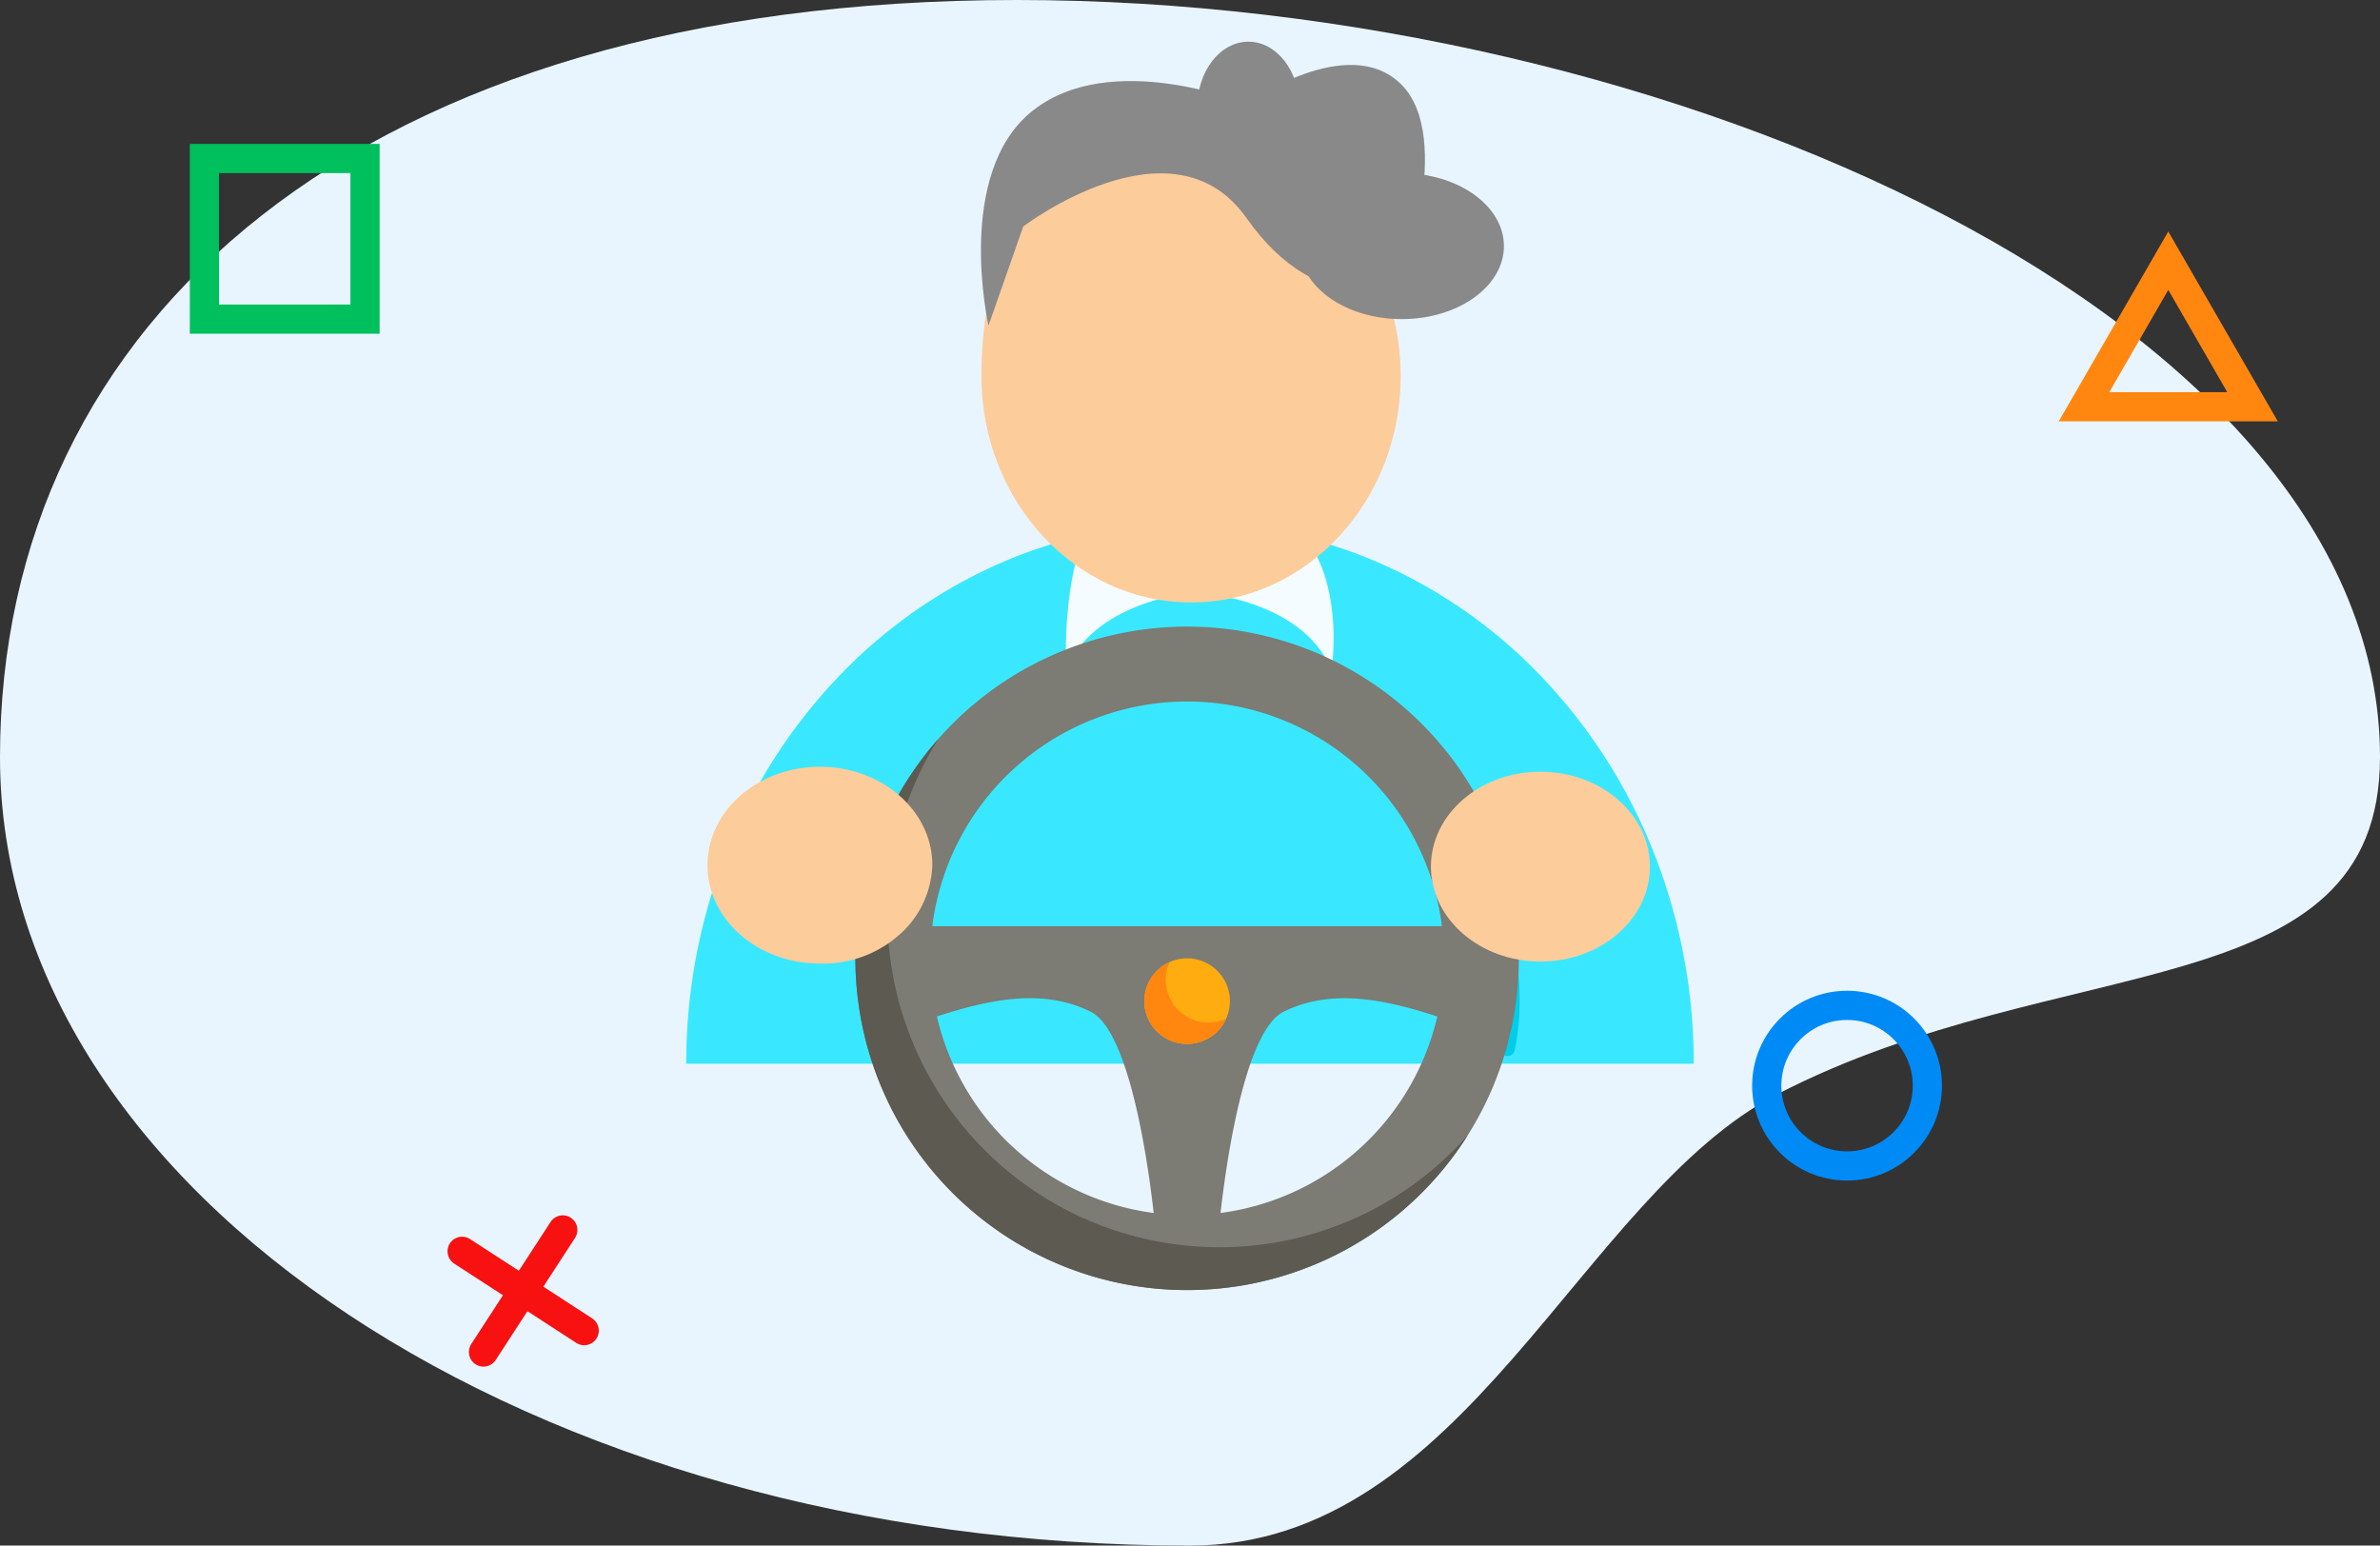<svg xmlns="http://www.w3.org/2000/svg" width="163" height="105.856" viewBox="0 0 163 105.856">
  <rect x="0" y="0" width="163" height="105.856" fill="#333333" stroke="none"/>
  <g id="Group_4225" data-name="Group 4225" transform="translate(-126 -505.144)">
    <g id="Group_1954" data-name="Group 1954" transform="translate(-4308 -444)">
      <path id="Path_1298" data-name="Path 1298" d="M69.636,2.144C114.647,2.144,163,24.177,163,54c0,17.3-21.911,13.063-41.258,23.077C108.17,84.1,100.4,108,81.5,108,36.489,108,0,83.823,0,54S24.625,2.144,69.636,2.144Z" transform="translate(4434 947)" fill="#e8f5ff"/>
      <g id="Group_1952" data-name="Group 1952" transform="translate(4308 463)">
        <g id="Ellipse_132" data-name="Ellipse 132" transform="translate(246 554)" fill="none" stroke="#008af6" stroke-width="2">
          <circle cx="6.5" cy="6.5" r="6.5" stroke="none"/>
          <circle cx="6.5" cy="6.5" r="5.5" fill="none"/>
        </g>
        <g id="Polygon_13" data-name="Polygon 13" transform="translate(267 502)" fill="none">
          <path d="M7.5,0,15,13H0Z" stroke="none"/>
          <path d="M 7.5 4.002 L 3.463 11 L 11.537 11 L 7.5 4.002 M 7.5 0 L 15 13 L 9.5367431640625e-07 13 L 7.5 0 Z" stroke="none" fill="#ff8710"/>
        </g>
        <g id="Rectangle_487" data-name="Rectangle 487" transform="translate(139 496)" fill="none" stroke="#00bf5d" stroke-width="2">
          <rect width="13" height="13" stroke="none"/>
          <rect x="1" y="1" width="11" height="11" fill="none"/>
        </g>
        <g id="Group_1899" data-name="Group 1899" transform="matrix(0.839, 0.545, -0.545, 0.839, 346.056, 46.137)">
          <path id="Path_1288" data-name="Path 1288" d="M0,0V9.965" transform="translate(138.282 543.238) rotate(90)" fill="none" stroke="#f71111" stroke-linecap="round" stroke-width="2"/>
          <path id="Path_1289" data-name="Path 1289" d="M3441.189,2265.256v9.965" transform="translate(-3307.89 -1727)" fill="none" stroke="#f71111" stroke-linecap="round" stroke-width="2"/>
        </g>
      </g>
    </g>
    <g id="Group_2227" data-name="Group 2227" transform="translate(-100.459 33.5)">
      <g id="Group_2225" data-name="Group 2225" transform="translate(273 475)">
        <g id="Group_2194" data-name="Group 2194" transform="translate(0 32.162)">
          <g id="Group_2195" data-name="Group 2195" transform="translate(0 0)">
            <g id="Group_2190" data-name="Group 2190" transform="translate(0 0)">
              <g id="Group_2177" data-name="Group 2177" transform="translate(0)">
                <path id="Subtraction_33" data-name="Subtraction 33" d="M69,37H0A39.074,39.074,0,0,1,2.711,22.6,37.118,37.118,0,0,1,10.1,10.838,34.376,34.376,0,0,1,21.071,2.906a32.479,32.479,0,0,1,26.859,0A34.378,34.378,0,0,1,58.9,10.838,37.138,37.138,0,0,1,66.289,22.6,39.1,39.1,0,0,1,69,37Z" transform="translate(0.459 0.338)" fill="#39e8ff"/>
              </g>
              <path id="Path_1460" data-name="Path 1460" d="M269.42,189.205s-7.762,9.958-5.751,19.477" transform="translate(-248.783 -172.372)" fill="none" stroke="#00cde8" stroke-linecap="round" stroke-width="1"/>
              <path id="Path_1461" data-name="Path 1461" d="M263.337,189.205s7.762,9.958,5.751,19.477" transform="translate(-212.381 -172.372)" fill="none" stroke="#00cde8" stroke-linecap="round" stroke-width="1"/>
            </g>
          </g>
        </g>
        <g id="Group_1505" data-name="Group 1505" transform="translate(26.459 29.502)">
          <path id="Path_815" data-name="Path 815" d="M259.592,321.964s3.39,1.839-5.592,5.192c0,0,7.006.419,9.042,5.209C263.161,332.485,264.2,324.539,259.592,321.964Z" transform="translate(-244.887 -319.419)" fill="#f5fcff"/>
          <path id="Path_816" data-name="Path 816" d="M192.821,311.708c-4.611,2.575-4.148,13.066-4.028,12.886,2.1-4.79,9.042-5.209,9.042-5.209C188.854,316.091,192.821,311.708,192.821,311.708Z" transform="translate(-188.722 -311.708)" fill="#f5fcff"/>
        </g>
        <g id="Group_2224" data-name="Group 2224" transform="translate(20.641 0)">
          <g id="Group_2116" data-name="Group 2116" transform="translate(0.034 6.892)">
            <g id="Group_2104" data-name="Group 2104" transform="translate(0)">
              <path id="Path_1476" data-name="Path 1476" d="M14.358,0c7.93,0,14.358,6.943,14.358,15.507S22.288,31.014,14.358,31.014,0,24.071,0,15.507C0,11.824.619,7.78,2.823,4.834,5.236,1.594,9.838,0,14.358,0Z" fill="#fdcc9b"/>
            </g>
          </g>
          <g id="Group_2117" data-name="Group 2117" transform="translate(0 0)">
            <path id="Path_1318" data-name="Path 1318" d="M359.029-642.6s-2.365-10.438,3.021-14.716,14.641-.48,14.641-.48,6.949-4.964,10.605-1.327,0,13.621,0,13.621-5.53,2.715-10.605-4.476-15.282.588-15.282.588Z" transform="translate(-358.512 661.546)" fill="#898989"/>
            <ellipse id="Ellipse_158" data-name="Ellipse 158" cx="3.5" cy="4.5" rx="3.5" ry="4.5" transform="translate(14.818 -0.5)" fill="#898989"/>
            <ellipse id="Ellipse_159" data-name="Ellipse 159" cx="7" cy="5" rx="7" ry="5" transform="translate(21.818 8.5)" fill="#898989"/>
          </g>
        </g>
      </g>
      <g id="Group_2226" data-name="Group 2226" transform="translate(274.912 514.56)">
        <g id="steering-wheel_1_" data-name="steering-wheel (1)" transform="translate(10.129)">
          <g id="Group_2174" data-name="Group 2174" transform="translate(0 0)">
            <g id="Group_2173" data-name="Group 2173">
              <path id="Path_1442" data-name="Path 1442" d="M30.22,7.5A22.72,22.72,0,1,0,52.94,30.22,22.72,22.72,0,0,0,30.22,7.5Zm0,5.13A17.592,17.592,0,0,1,47.673,28.021H12.767A17.592,17.592,0,0,1,30.22,12.63ZM13.083,34.2c3.512-1.138,7.234-1.972,10.541-.318C26.339,35.242,27.6,44.7,27.93,47.661A17.605,17.605,0,0,1,13.083,34.2ZM32.51,47.661c.331-2.957,1.591-12.419,4.306-13.777,3.307-1.653,7.028-.82,10.541.318A17.605,17.605,0,0,1,32.51,47.661Z" transform="translate(-7.5 -7.5)" fill="#7c7b74"/>
              <g id="Group_2172" data-name="Group 2172" transform="translate(0 7.681)">
                <path id="Path_1443" data-name="Path 1443" d="M32.419,126.167A22.722,22.722,0,0,1,13.192,91.34a22.72,22.72,0,1,0,36.255,27.147A22.663,22.663,0,0,1,32.419,126.167Z" transform="translate(-7.5 -91.34)" fill="#5c5a51"/>
              </g>
              <path id="Path_1453" data-name="Path 1453" d="M2.932,0A2.932,2.932,0,1,1,0,2.932,2.932,2.932,0,0,1,2.932,0Z" transform="translate(19.788 22.72)" fill="#ffac10"/>
              <path id="Path_1444" data-name="Path 1444" d="M227.9,262.473a2.931,2.931,0,0,1-2.672-4.138,2.932,2.932,0,1,0,3.878,3.878A2.92,2.92,0,0,1,227.9,262.473Z" transform="translate(-203.712 -235.355)" fill="#ff8710"/>
            </g>
          </g>
        </g>
        <ellipse id="Ellipse_177" data-name="Ellipse 177" cx="7.5" cy="6.5" rx="7.5" ry="6.5" transform="translate(49.547 9.94)" fill="#fdcc9b"/>
        <path id="Path_1452" data-name="Path 1452" d="M7.7,0c4.254,0,7.7,3.017,7.7,6.739a6.641,6.641,0,0,1-2.447,4.927A7.872,7.872,0,0,1,7.7,13.479c-4.254,0-7.7-3.017-7.7-6.739S3.448,0,7.7,0Z" transform="translate(0 9.6)" fill="#fdcc9b"/>
      </g>
    </g>
  </g>
</svg>
